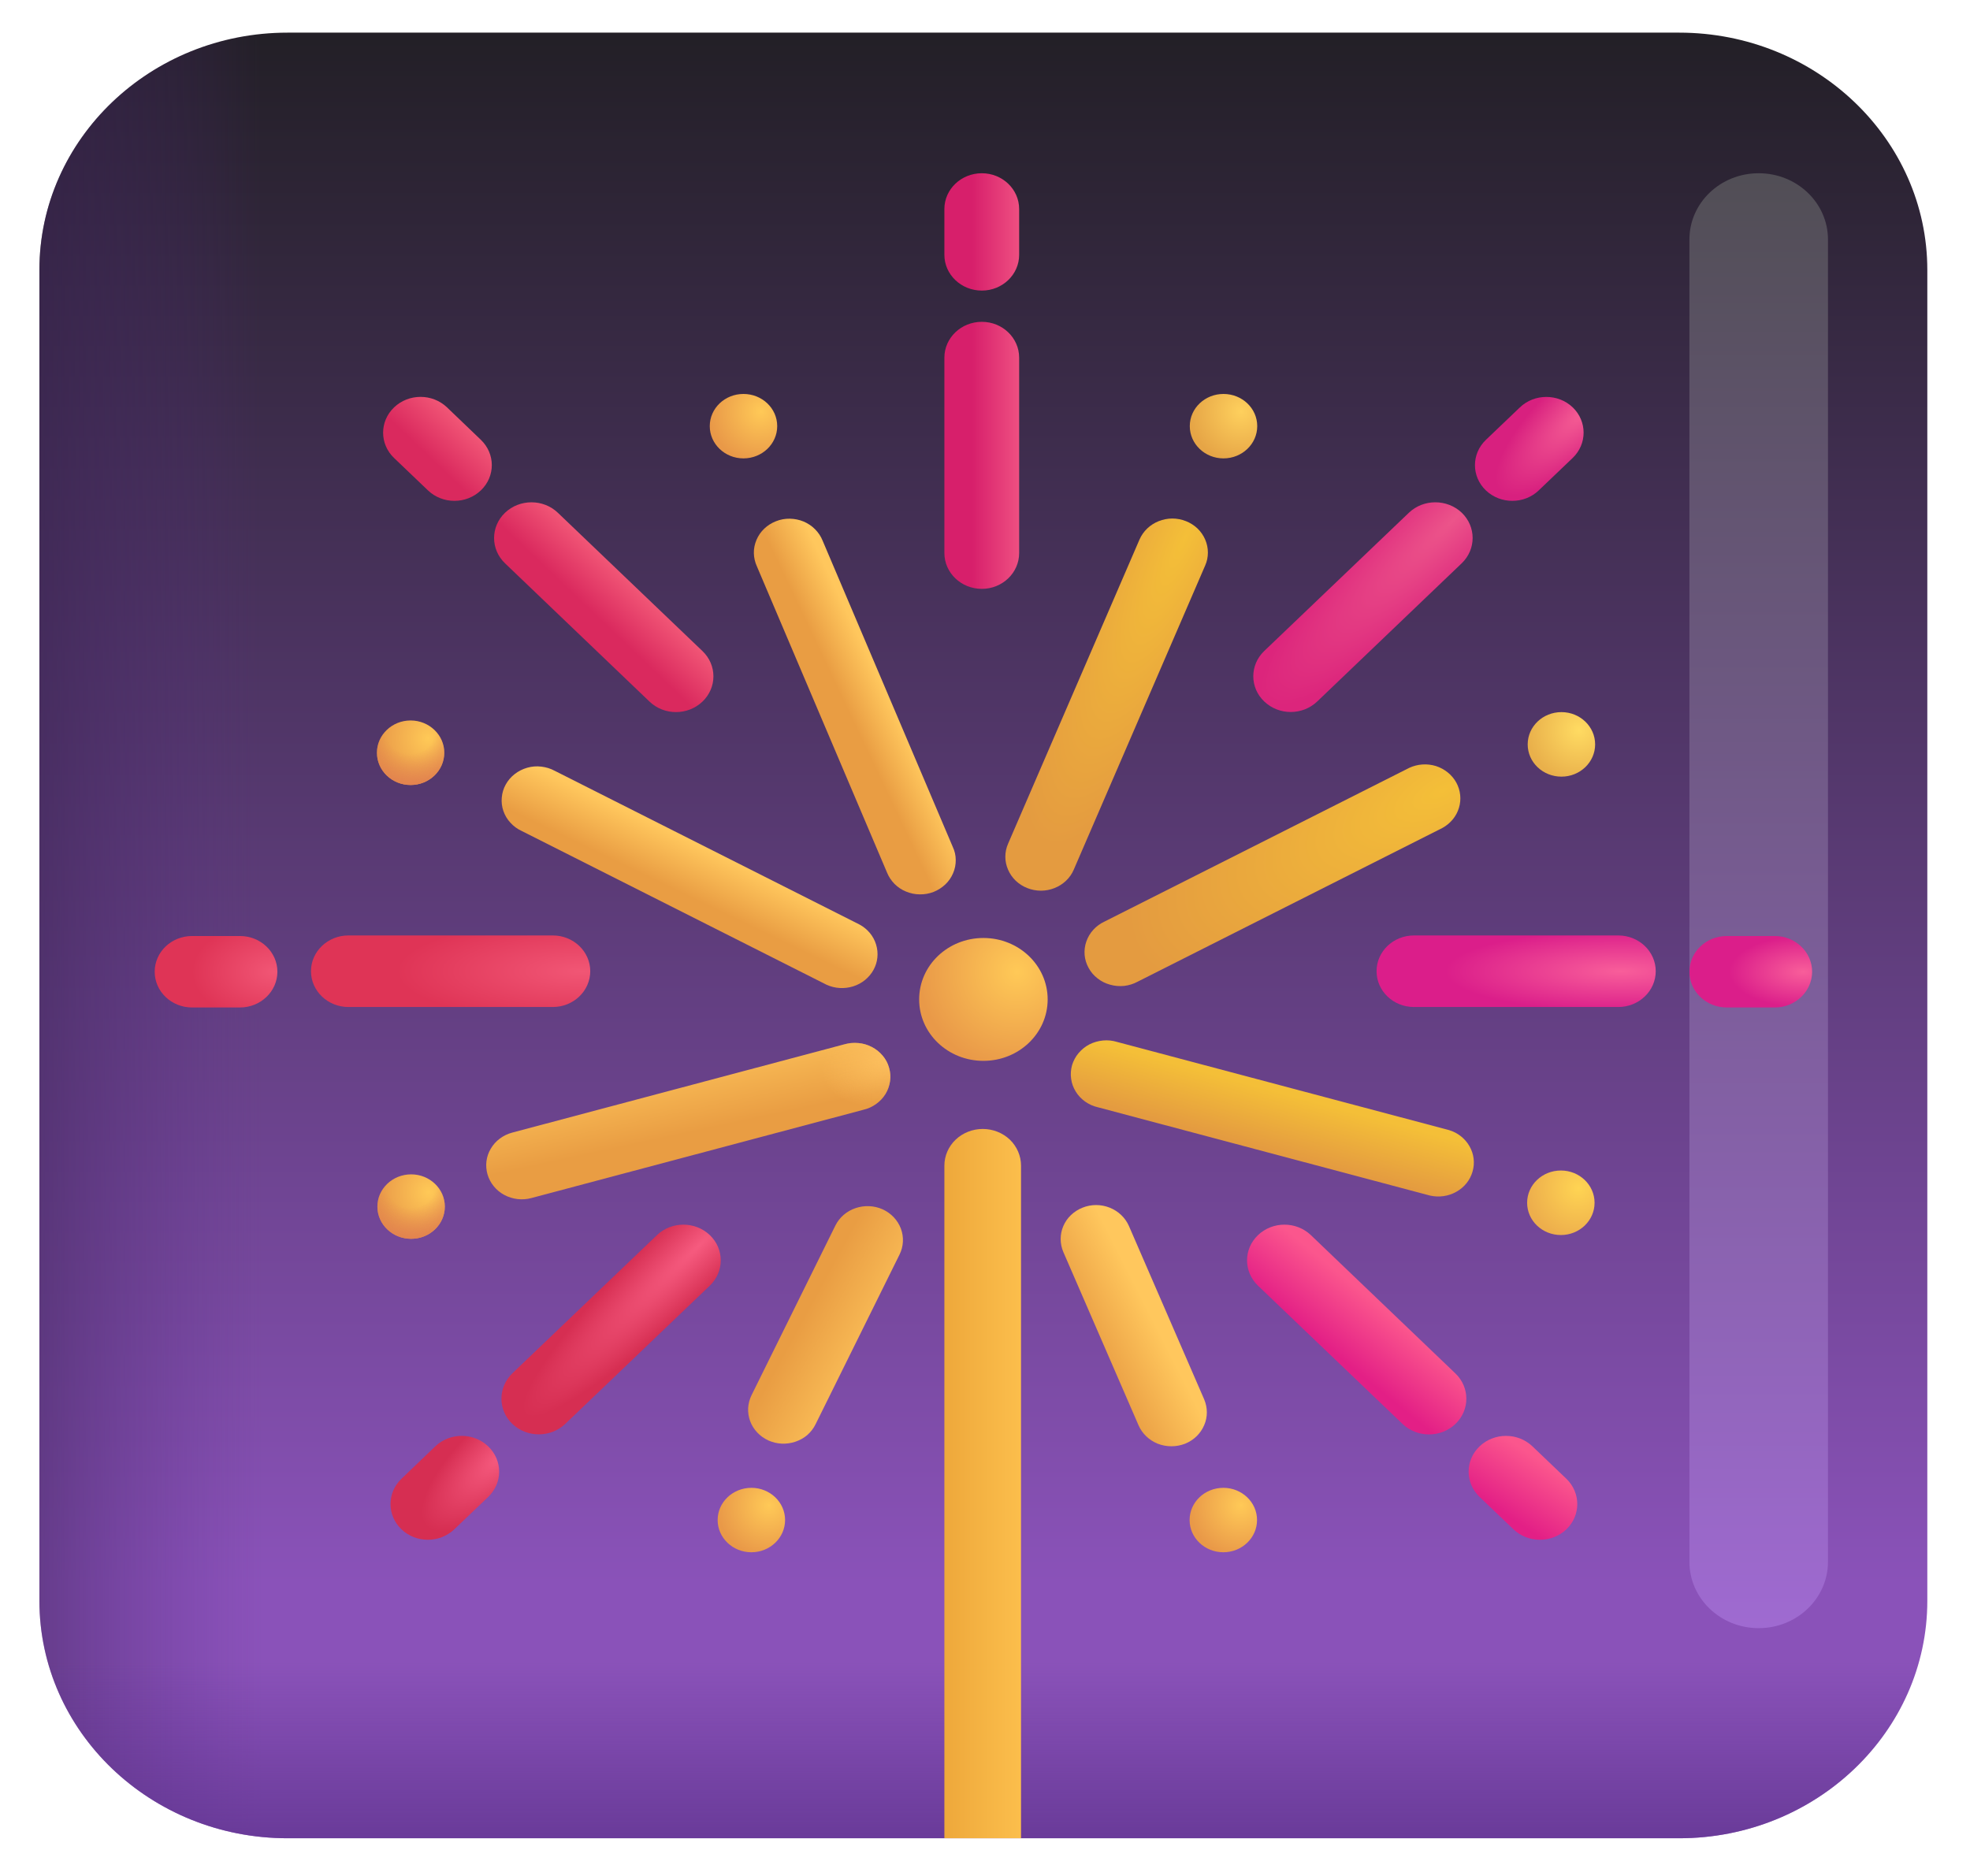 <svg width="21" height="20" viewBox="0 0 21 20" fill="none" xmlns="http://www.w3.org/2000/svg">
<g id="Group">
<path id="Vector" d="M17.9 0.348H3.065C1.606 0.348 0.42 1.482 0.42 2.878V17.067C0.42 18.463 1.606 19.598 3.065 19.598H17.9C19.359 19.598 20.545 18.463 20.545 17.067V2.878C20.545 1.482 19.359 0.348 17.9 0.348Z" fill="url(#paint0_linear_862_883)"/>
<path id="Vector_2" d="M17.9 0.348H3.065C1.606 0.348 0.42 1.482 0.42 2.878V17.067C0.42 18.463 1.606 19.598 3.065 19.598H17.9C19.359 19.598 20.545 18.463 20.545 17.067V2.878C20.545 1.482 19.359 0.348 17.9 0.348Z" fill="url(#paint1_linear_862_883)"/>
<path id="Vector_3" d="M17.9 0.348H3.065C1.606 0.348 0.42 1.482 0.42 2.878V17.067C0.42 18.463 1.606 19.598 3.065 19.598H17.9C19.359 19.598 20.545 18.463 20.545 17.067V2.878C20.545 1.482 19.359 0.348 17.9 0.348Z" fill="url(#paint2_linear_862_883)"/>
<g id="Group_2" filter="url(#filter0_f_862_883)">
<path id="Vector_4" d="M18.748 1.847H18.747C18.339 1.847 18.009 2.163 18.009 2.553V16.651C18.009 17.041 18.339 17.358 18.747 17.358H18.748C19.155 17.358 19.486 17.041 19.486 16.651V2.553C19.486 2.163 19.155 1.847 18.748 1.847Z" fill="url(#paint3_linear_862_883)"/>
</g>
<path id="Vector_5" d="M10.483 11.31C10.861 11.31 11.168 11.017 11.168 10.655C11.168 10.293 10.861 10 10.483 10C10.104 10 9.798 10.293 9.798 10.655C9.798 11.017 10.104 11.31 10.483 11.31Z" fill="url(#paint4_radial_862_883)"/>
<path id="Vector_6" d="M10.864 3.813C10.864 3.602 10.686 3.431 10.466 3.431C10.246 3.431 10.067 3.602 10.067 3.813V5.896C10.067 6.107 10.246 6.278 10.466 6.278C10.686 6.278 10.864 6.107 10.864 5.896V3.813Z" fill="url(#paint5_linear_862_883)"/>
<path id="Vector_7" d="M5.947 5.467C5.792 5.318 5.539 5.318 5.383 5.467C5.228 5.616 5.228 5.857 5.384 6.006L6.924 7.48C7.08 7.629 7.332 7.629 7.488 7.48C7.644 7.331 7.644 7.09 7.488 6.941L5.947 5.467Z" fill="url(#paint6_linear_862_883)"/>
<path id="Vector_8" d="M6.026 15.18C5.87 15.329 5.618 15.329 5.462 15.181C5.306 15.032 5.307 14.79 5.462 14.641L7.003 13.168C7.159 13.019 7.411 13.019 7.567 13.168C7.722 13.316 7.722 13.558 7.566 13.707L6.026 15.18Z" fill="url(#paint7_radial_862_883)"/>
<path id="Vector_9" d="M15.018 5.467C15.173 5.318 15.426 5.318 15.582 5.466C15.737 5.615 15.737 5.857 15.581 6.006L14.041 7.479C13.885 7.628 13.633 7.628 13.477 7.479C13.321 7.331 13.321 7.089 13.477 6.94L15.018 5.467Z" fill="url(#paint8_radial_862_883)"/>
<path id="Vector_10" d="M14.951 15.181C15.107 15.33 15.359 15.33 15.515 15.181C15.67 15.032 15.67 14.791 15.514 14.642L13.974 13.168C13.818 13.019 13.566 13.019 13.41 13.168C13.254 13.317 13.255 13.558 13.41 13.707L14.951 15.181Z" fill="url(#paint9_linear_862_883)"/>
<path id="Vector_11" d="M3.714 9.973C3.494 9.973 3.315 10.144 3.315 10.354C3.315 10.565 3.494 10.736 3.714 10.736H5.893C6.113 10.736 6.292 10.565 6.292 10.354C6.292 10.144 6.113 9.973 5.893 9.973H3.714Z" fill="url(#paint10_radial_862_883)"/>
<path id="Vector_12" d="M17.251 9.973C17.471 9.973 17.65 10.144 17.65 10.354C17.65 10.565 17.471 10.736 17.251 10.736H15.073C14.852 10.736 14.674 10.565 14.674 10.354C14.674 10.144 14.852 9.973 15.073 9.973H17.251Z" fill="url(#paint11_radial_862_883)"/>
<path id="Vector_13" d="M10.864 2.228C10.864 2.018 10.686 1.847 10.466 1.847C10.246 1.847 10.067 2.018 10.067 2.228V2.717C10.067 2.927 10.246 3.098 10.466 3.098C10.686 3.098 10.864 2.927 10.864 2.717V2.228Z" fill="url(#paint12_linear_862_883)"/>
<path id="Vector_14" d="M4.765 4.343C4.609 4.194 4.357 4.194 4.201 4.343C4.045 4.492 4.045 4.734 4.201 4.883L4.562 5.228C4.718 5.377 4.97 5.377 5.126 5.228C5.282 5.079 5.281 4.838 5.126 4.689L4.765 4.343Z" fill="url(#paint13_linear_862_883)"/>
<path id="Vector_15" d="M4.843 16.304C4.687 16.453 4.435 16.453 4.279 16.304C4.124 16.155 4.124 15.914 4.28 15.765L4.64 15.42C4.796 15.271 5.049 15.271 5.204 15.42C5.36 15.569 5.36 15.81 5.204 15.959L4.843 16.304Z" fill="url(#paint14_radial_862_883)"/>
<path id="Vector_16" d="M16.201 4.344C16.356 4.195 16.609 4.194 16.765 4.343C16.92 4.492 16.92 4.734 16.764 4.883L16.403 5.228C16.248 5.377 15.995 5.377 15.839 5.228C15.684 5.079 15.684 4.838 15.84 4.689L16.201 4.344Z" fill="url(#paint15_radial_862_883)"/>
<path id="Vector_17" d="M16.133 16.304C16.289 16.453 16.541 16.453 16.697 16.305C16.853 16.156 16.852 15.914 16.697 15.765L16.336 15.42C16.18 15.271 15.928 15.271 15.772 15.42C15.616 15.569 15.617 15.81 15.772 15.959L16.133 16.304Z" fill="url(#paint16_linear_862_883)"/>
<path id="Vector_18" d="M2.048 9.979C1.827 9.979 1.649 10.149 1.649 10.36C1.649 10.57 1.827 10.741 2.048 10.741H2.558C2.778 10.741 2.957 10.57 2.957 10.36C2.957 10.149 2.778 9.979 2.558 9.979H2.048Z" fill="url(#paint17_radial_862_883)"/>
<path id="Vector_19" d="M18.918 9.979C19.138 9.979 19.317 10.149 19.317 10.36C19.317 10.57 19.138 10.741 18.918 10.741H18.408C18.187 10.741 18.009 10.57 18.009 10.36C18.009 10.149 18.187 9.979 18.408 9.979H18.918Z" fill="url(#paint18_radial_862_883)"/>
<path id="Vector_20" d="M10.067 12.427C10.067 12.323 10.11 12.224 10.187 12.15C10.264 12.077 10.368 12.036 10.476 12.036C10.584 12.036 10.688 12.077 10.765 12.15C10.841 12.224 10.884 12.323 10.884 12.427V19.598H10.067V12.427Z" fill="url(#paint19_linear_862_883)"/>
<path id="Vector_21" d="M8.068 6.037C8.048 5.993 8.037 5.945 8.036 5.897C8.035 5.849 8.045 5.801 8.064 5.756C8.083 5.711 8.111 5.67 8.147 5.636C8.183 5.602 8.225 5.575 8.272 5.557C8.319 5.538 8.369 5.529 8.42 5.53C8.47 5.531 8.52 5.541 8.566 5.56C8.613 5.58 8.655 5.608 8.689 5.643C8.724 5.678 8.751 5.719 8.769 5.764L10.156 9.028C10.177 9.072 10.188 9.12 10.188 9.168C10.189 9.217 10.179 9.265 10.16 9.309C10.141 9.354 10.113 9.395 10.077 9.429C10.041 9.463 9.999 9.49 9.952 9.509C9.905 9.527 9.855 9.536 9.805 9.535C9.754 9.535 9.704 9.524 9.658 9.505C9.611 9.486 9.57 9.458 9.535 9.423C9.5 9.387 9.473 9.346 9.455 9.301L8.068 6.037Z" fill="url(#paint20_linear_862_883)"/>
<path id="Vector_22" d="M5.561 8.859C5.515 8.838 5.474 8.808 5.441 8.771C5.407 8.735 5.382 8.692 5.366 8.646C5.35 8.6 5.344 8.551 5.349 8.502C5.353 8.454 5.367 8.407 5.391 8.364C5.415 8.321 5.447 8.283 5.487 8.252C5.526 8.222 5.571 8.199 5.62 8.185C5.669 8.171 5.72 8.167 5.77 8.173C5.821 8.179 5.87 8.194 5.914 8.218L9.163 9.857C9.249 9.904 9.312 9.98 9.339 10.07C9.367 10.161 9.357 10.258 9.311 10.341C9.265 10.424 9.187 10.487 9.094 10.516C9 10.545 8.899 10.539 8.81 10.498L5.561 8.859Z" fill="url(#paint21_linear_862_883)"/>
<path id="Vector_23" d="M15.376 8.827C15.461 8.78 15.525 8.704 15.552 8.613C15.58 8.523 15.569 8.426 15.524 8.343C15.478 8.26 15.4 8.197 15.307 8.167C15.213 8.138 15.111 8.145 15.023 8.186L11.774 9.825C11.729 9.846 11.688 9.876 11.655 9.912C11.621 9.949 11.596 9.992 11.58 10.038C11.564 10.084 11.558 10.133 11.562 10.181C11.566 10.229 11.581 10.277 11.605 10.32C11.628 10.363 11.661 10.401 11.7 10.431C11.739 10.462 11.785 10.485 11.834 10.498C11.882 10.512 11.934 10.516 11.984 10.511C12.034 10.505 12.083 10.49 12.127 10.466L15.376 8.827Z" fill="url(#paint22_radial_862_883)"/>
<path id="Vector_24" d="M15.446 12.048C15.54 12.076 15.618 12.138 15.665 12.221C15.712 12.303 15.724 12.4 15.697 12.491C15.671 12.582 15.609 12.659 15.524 12.706C15.439 12.754 15.339 12.768 15.243 12.746L11.704 11.805C11.655 11.794 11.608 11.773 11.567 11.744C11.527 11.715 11.492 11.679 11.467 11.637C11.441 11.595 11.424 11.548 11.418 11.5C11.411 11.452 11.415 11.403 11.428 11.356C11.442 11.31 11.465 11.266 11.497 11.228C11.529 11.19 11.568 11.158 11.612 11.135C11.657 11.112 11.706 11.098 11.757 11.093C11.807 11.088 11.858 11.093 11.907 11.108L15.446 12.048Z" fill="url(#paint23_linear_862_883)"/>
<path id="Vector_25" d="M5.46 12.075C5.363 12.101 5.281 12.162 5.232 12.246C5.182 12.329 5.17 12.428 5.197 12.521C5.224 12.613 5.288 12.692 5.375 12.739C5.463 12.786 5.566 12.799 5.663 12.773L9.202 11.832C9.251 11.821 9.298 11.8 9.338 11.771C9.379 11.742 9.413 11.706 9.439 11.664C9.465 11.622 9.481 11.575 9.488 11.527C9.495 11.479 9.491 11.43 9.477 11.383C9.464 11.336 9.441 11.293 9.409 11.255C9.377 11.217 9.338 11.185 9.293 11.162C9.249 11.139 9.2 11.124 9.149 11.12C9.099 11.115 9.048 11.12 8.999 11.134L5.46 12.075Z" fill="url(#paint24_linear_862_883)"/>
<path id="Vector_26" d="M5.46 12.075C5.363 12.101 5.281 12.162 5.232 12.246C5.182 12.329 5.17 12.428 5.197 12.521C5.224 12.613 5.288 12.692 5.375 12.739C5.463 12.786 5.566 12.799 5.663 12.773L9.202 11.832C9.251 11.821 9.298 11.8 9.338 11.771C9.379 11.742 9.413 11.706 9.439 11.664C9.465 11.622 9.481 11.575 9.488 11.527C9.495 11.479 9.491 11.43 9.477 11.383C9.464 11.336 9.441 11.293 9.409 11.255C9.377 11.217 9.338 11.185 9.293 11.162C9.249 11.139 9.2 11.124 9.149 11.12C9.099 11.115 9.048 11.12 8.999 11.134L5.46 12.075Z" fill="url(#paint25_radial_862_883)"/>
<path id="Vector_27" d="M8.011 14.875C7.99 14.918 7.978 14.965 7.975 15.012C7.973 15.059 7.98 15.107 7.997 15.152C8.013 15.196 8.039 15.237 8.073 15.273C8.106 15.308 8.146 15.336 8.191 15.357C8.236 15.377 8.285 15.389 8.334 15.391C8.384 15.393 8.433 15.386 8.48 15.37C8.527 15.354 8.57 15.33 8.607 15.298C8.643 15.266 8.673 15.227 8.694 15.184L9.589 13.375C9.632 13.288 9.637 13.189 9.603 13.098C9.569 13.008 9.499 12.934 9.409 12.893C9.318 12.852 9.214 12.848 9.12 12.88C9.025 12.912 8.948 12.979 8.905 13.066L8.011 14.875Z" fill="url(#paint26_linear_862_883)"/>
<path id="Vector_28" d="M12.836 14.918C12.874 15.007 12.875 15.107 12.836 15.195C12.798 15.284 12.725 15.355 12.632 15.392C12.539 15.428 12.435 15.428 12.342 15.392C12.25 15.355 12.176 15.285 12.137 15.196L11.335 13.348C11.297 13.259 11.297 13.159 11.335 13.071C11.373 12.982 11.447 12.912 11.54 12.875C11.632 12.838 11.736 12.838 11.829 12.875C11.922 12.912 11.995 12.982 12.034 13.07L12.836 14.918Z" fill="url(#paint27_linear_862_883)"/>
<path id="Vector_29" d="M12.847 6.029C12.867 5.985 12.876 5.938 12.876 5.89C12.876 5.843 12.866 5.796 12.847 5.752C12.828 5.708 12.8 5.668 12.765 5.634C12.73 5.601 12.688 5.574 12.642 5.556C12.596 5.538 12.547 5.528 12.497 5.528C12.447 5.528 12.398 5.538 12.352 5.556C12.259 5.593 12.186 5.663 12.147 5.752L10.746 8.995C10.707 9.084 10.707 9.184 10.746 9.272C10.784 9.361 10.858 9.432 10.951 9.468C11.044 9.505 11.148 9.505 11.241 9.468C11.334 9.431 11.408 9.361 11.446 9.272L12.847 6.029Z" fill="url(#paint28_radial_862_883)"/>
<path id="Vector_30" d="M7.925 4.887C8.124 4.887 8.285 4.733 8.285 4.543C8.285 4.353 8.124 4.2 7.925 4.2C7.727 4.2 7.566 4.353 7.566 4.543C7.566 4.733 7.727 4.887 7.925 4.887Z" fill="url(#paint29_radial_862_883)"/>
<path id="Vector_31" d="M8.01 16.549C8.208 16.549 8.369 16.395 8.369 16.205C8.369 16.016 8.208 15.862 8.01 15.862C7.811 15.862 7.65 16.016 7.65 16.205C7.65 16.395 7.811 16.549 8.01 16.549Z" fill="url(#paint30_radial_862_883)"/>
<path id="Vector_32" d="M13.042 4.887C13.241 4.887 13.402 4.733 13.402 4.543C13.402 4.353 13.241 4.2 13.042 4.2C12.844 4.2 12.683 4.353 12.683 4.543C12.683 4.733 12.844 4.887 13.042 4.887Z" fill="url(#paint31_radial_862_883)"/>
<path id="Vector_33" d="M13.041 16.549C13.239 16.549 13.4 16.395 13.4 16.205C13.4 16.016 13.239 15.862 13.041 15.862C12.842 15.862 12.681 16.016 12.681 16.205C12.681 16.395 12.842 16.549 13.041 16.549Z" fill="url(#paint32_radial_862_883)"/>
<path id="Vector_34" d="M16.639 13.167C16.837 13.167 16.998 13.013 16.998 12.823C16.998 12.633 16.837 12.479 16.639 12.479C16.44 12.479 16.279 12.633 16.279 12.823C16.279 13.013 16.44 13.167 16.639 13.167Z" fill="url(#paint33_radial_862_883)"/>
<path id="Vector_35" d="M4.383 13.207C4.581 13.207 4.742 13.053 4.742 12.864C4.742 12.674 4.581 12.52 4.383 12.52C4.184 12.52 4.023 12.674 4.023 12.864C4.023 13.053 4.184 13.207 4.383 13.207Z" fill="url(#paint34_radial_862_883)"/>
<path id="Vector_36" d="M4.383 13.207C4.581 13.207 4.742 13.053 4.742 12.864C4.742 12.674 4.581 12.52 4.383 12.52C4.184 12.52 4.023 12.674 4.023 12.864C4.023 13.053 4.184 13.207 4.383 13.207Z" fill="url(#paint35_radial_862_883)"/>
<path id="Vector_37" d="M16.645 8.28C16.843 8.28 17.004 8.126 17.004 7.936C17.004 7.746 16.843 7.592 16.645 7.592C16.446 7.592 16.285 7.746 16.285 7.936C16.285 8.126 16.446 8.28 16.645 8.28Z" fill="url(#paint36_radial_862_883)"/>
<path id="Vector_38" d="M4.377 8.369C4.575 8.369 4.736 8.215 4.736 8.025C4.736 7.835 4.575 7.681 4.377 7.681C4.179 7.681 4.018 7.835 4.018 8.025C4.018 8.215 4.179 8.369 4.377 8.369Z" fill="url(#paint37_radial_862_883)"/>
<path id="Vector_39" d="M4.377 8.369C4.575 8.369 4.736 8.215 4.736 8.025C4.736 7.835 4.575 7.681 4.377 7.681C4.179 7.681 4.018 7.835 4.018 8.025C4.018 8.215 4.179 8.369 4.377 8.369Z" fill="url(#paint38_radial_862_883)"/>
</g>
<defs>
<filter id="filter0_f_862_883" x="17.071" y="0.909" width="3.352" height="17.386" filterUnits="userSpaceOnUse" color-interpolation-filters="sRGB">
<feFlood flood-opacity="0" result="BackgroundImageFix"/>
<feBlend mode="normal" in="SourceGraphic" in2="BackgroundImageFix" result="shape"/>
<feGaussianBlur stdDeviation="0.469" result="effect1_foregroundBlur_862_883"/>
</filter>
<linearGradient id="paint0_linear_862_883" x1="10.483" y1="16.898" x2="10.483" y2="-0.719" gradientUnits="userSpaceOnUse">
<stop stop-color="#8A52B9"/>
<stop offset="1" stop-color="#1C1C1D"/>
</linearGradient>
<linearGradient id="paint1_linear_862_883" x1="-2.275" y1="12.943" x2="2.784" y2="12.943" gradientUnits="userSpaceOnUse">
<stop stop-color="#181818"/>
<stop offset="1" stop-color="#5E2E91" stop-opacity="0"/>
</linearGradient>
<linearGradient id="paint2_linear_862_883" x1="11.332" y1="20.702" x2="11.332" y2="17.737" gradientUnits="userSpaceOnUse">
<stop offset="0.127" stop-color="#5D328D"/>
<stop offset="1" stop-color="#5D328D" stop-opacity="0"/>
</linearGradient>
<linearGradient id="paint3_linear_862_883" x1="18.747" y1="1.847" x2="18.747" y2="17.358" gradientUnits="userSpaceOnUse">
<stop stop-color="#514E55"/>
<stop offset="1" stop-color="#9F6AD1"/>
</linearGradient>
<radialGradient id="paint4_radial_862_883" cx="0" cy="0" r="1" gradientUnits="userSpaceOnUse" gradientTransform="translate(10.842 10.36) rotate(137.544) scale(1.05 1.047)">
<stop stop-color="#FFC957"/>
<stop offset="1" stop-color="#E99948"/>
</radialGradient>
<linearGradient id="paint5_linear_862_883" x1="11.016" y1="5.184" x2="10.363" y2="5.184" gradientUnits="userSpaceOnUse">
<stop stop-color="#F65E88"/>
<stop offset="1" stop-color="#D71F6B"/>
</linearGradient>
<linearGradient id="paint6_linear_862_883" x1="6.521" y1="6.011" x2="6.164" y2="6.385" gradientUnits="userSpaceOnUse">
<stop stop-color="#F15676"/>
<stop offset="1" stop-color="#DA295E"/>
</linearGradient>
<radialGradient id="paint7_radial_862_883" cx="0" cy="0" r="1" gradientUnits="userSpaceOnUse" gradientTransform="translate(7.451 13.281) rotate(135.93) scale(2.595 0.419)">
<stop stop-color="#F65B7F"/>
<stop offset="1" stop-color="#D62E52"/>
</radialGradient>
<radialGradient id="paint8_radial_862_883" cx="0" cy="0" r="1" gradientUnits="userSpaceOnUse" gradientTransform="translate(15.491 5.546) rotate(136.189) scale(2.791 0.613)">
<stop stop-color="#EC548A"/>
<stop offset="1" stop-color="#DC257C"/>
</radialGradient>
<linearGradient id="paint9_linear_862_883" x1="14.632" y1="13.859" x2="14.189" y2="14.402" gradientUnits="userSpaceOnUse">
<stop stop-color="#FB568D"/>
<stop offset="1" stop-color="#E31F86"/>
</linearGradient>
<radialGradient id="paint10_radial_862_883" cx="0" cy="0" r="1" gradientUnits="userSpaceOnUse" gradientTransform="translate(6.206 10.355) rotate(180) scale(1.982 0.551)">
<stop stop-color="#F15675"/>
<stop offset="1" stop-color="#DF3456"/>
</radialGradient>
<radialGradient id="paint11_radial_862_883" cx="0" cy="0" r="1" gradientUnits="userSpaceOnUse" gradientTransform="translate(17.277 10.354) rotate(180) scale(1.872 0.433)">
<stop stop-color="#F85E9A"/>
<stop offset="1" stop-color="#DB1E8A"/>
</radialGradient>
<linearGradient id="paint12_linear_862_883" x1="11.016" y1="2.618" x2="10.363" y2="2.618" gradientUnits="userSpaceOnUse">
<stop stop-color="#F65E88"/>
<stop offset="1" stop-color="#D71F6B"/>
</linearGradient>
<linearGradient id="paint13_linear_862_883" x1="4.86" y1="4.43" x2="4.503" y2="4.804" gradientUnits="userSpaceOnUse">
<stop stop-color="#F15676"/>
<stop offset="1" stop-color="#DA295E"/>
</linearGradient>
<radialGradient id="paint14_radial_862_883" cx="0" cy="0" r="1" gradientUnits="userSpaceOnUse" gradientTransform="translate(5.339 15.527) rotate(137.09) scale(1.089 0.413)">
<stop stop-color="#F65B7F"/>
<stop offset="1" stop-color="#D62E52"/>
</radialGradient>
<radialGradient id="paint15_radial_862_883" cx="0" cy="0" r="1" gradientUnits="userSpaceOnUse" gradientTransform="translate(16.89 4.385) rotate(136.93) scale(1.24 0.42)">
<stop stop-color="#F55E94"/>
<stop offset="1" stop-color="#D8207F"/>
</radialGradient>
<linearGradient id="paint16_linear_862_883" x1="16.449" y1="15.59" x2="16.067" y2="16.163" gradientUnits="userSpaceOnUse">
<stop stop-color="#FB568D"/>
<stop offset="1" stop-color="#E31F86"/>
</linearGradient>
<radialGradient id="paint17_radial_862_883" cx="0" cy="0" r="1" gradientUnits="userSpaceOnUse" gradientTransform="translate(2.919 10.36) rotate(180) scale(0.871 0.551)">
<stop stop-color="#F15675"/>
<stop offset="1" stop-color="#DF3456"/>
</radialGradient>
<radialGradient id="paint18_radial_862_883" cx="0" cy="0" r="1" gradientUnits="userSpaceOnUse" gradientTransform="translate(19.221 10.36) rotate(180) scale(0.787 0.381)">
<stop stop-color="#F85E9A"/>
<stop offset="1" stop-color="#DB1E8A"/>
</radialGradient>
<linearGradient id="paint19_linear_862_883" x1="10.99" y1="16.19" x2="10.067" y2="16.19" gradientUnits="userSpaceOnUse">
<stop stop-color="#FDC14E"/>
<stop offset="1" stop-color="#EEA83B"/>
</linearGradient>
<linearGradient id="paint20_linear_862_883" x1="9.387" y1="7.224" x2="8.686" y2="7.556" gradientUnits="userSpaceOnUse">
<stop offset="0.028" stop-color="#FFC75D"/>
<stop offset="0.599" stop-color="#E99D43"/>
</linearGradient>
<linearGradient id="paint21_linear_862_883" x1="7.362" y1="8.949" x2="6.999" y2="9.703" gradientUnits="userSpaceOnUse">
<stop offset="0.028" stop-color="#FFC75D"/>
<stop offset="0.664" stop-color="#E99D43"/>
</linearGradient>
<radialGradient id="paint22_radial_862_883" cx="0" cy="0" r="1" gradientUnits="userSpaceOnUse" gradientTransform="translate(15.379 8.426) rotate(152.932) scale(3.683 1.543)">
<stop stop-color="#F4BF38"/>
<stop offset="1" stop-color="#E49B40"/>
</radialGradient>
<linearGradient id="paint23_linear_862_883" x1="14.177" y1="11.789" x2="14.012" y2="12.394" gradientUnits="userSpaceOnUse">
<stop stop-color="#F4BF38"/>
<stop offset="1" stop-color="#E49B40"/>
</linearGradient>
<linearGradient id="paint24_linear_862_883" x1="7.259" y1="11.092" x2="7.466" y2="12.053" gradientUnits="userSpaceOnUse">
<stop offset="0.028" stop-color="#FFC75D"/>
<stop offset="1" stop-color="#E99D43"/>
</linearGradient>
<radialGradient id="paint25_radial_862_883" cx="0" cy="0" r="1" gradientUnits="userSpaceOnUse" gradientTransform="translate(9.47 11.267) rotate(160.639) scale(0.732 0.493)">
<stop stop-color="#FDC05E"/>
<stop offset="1" stop-color="#FDC05E" stop-opacity="0"/>
</radialGradient>
<linearGradient id="paint26_linear_862_883" x1="9.429" y1="14.623" x2="8.448" y2="14.089" gradientUnits="userSpaceOnUse">
<stop offset="0.028" stop-color="#FFC75D"/>
<stop offset="0.929" stop-color="#E99D43"/>
</linearGradient>
<linearGradient id="paint27_linear_862_883" x1="12.246" y1="13.926" x2="11.518" y2="14.296" gradientUnits="userSpaceOnUse">
<stop offset="0.028" stop-color="#FFC75D"/>
<stop offset="0.929" stop-color="#E99D43"/>
</linearGradient>
<radialGradient id="paint28_radial_862_883" cx="0" cy="0" r="1" gradientUnits="userSpaceOnUse" gradientTransform="translate(12.63 5.738) rotate(114.66) scale(3.581 0.9)">
<stop stop-color="#F4BF38"/>
<stop offset="1" stop-color="#E49B40"/>
</radialGradient>
<radialGradient id="paint29_radial_862_883" cx="0" cy="0" r="1" gradientUnits="userSpaceOnUse" gradientTransform="translate(8.114 4.387) rotate(137.544) scale(0.551 0.549)">
<stop stop-color="#FFC957"/>
<stop offset="1" stop-color="#E99948"/>
</radialGradient>
<radialGradient id="paint30_radial_862_883" cx="0" cy="0" r="1" gradientUnits="userSpaceOnUse" gradientTransform="translate(8.198 16.051) rotate(137.544) scale(0.551 0.549)">
<stop stop-color="#FFC957"/>
<stop offset="1" stop-color="#E99948"/>
</radialGradient>
<radialGradient id="paint31_radial_862_883" cx="0" cy="0" r="1" gradientUnits="userSpaceOnUse" gradientTransform="translate(13.231 4.387) rotate(137.544) scale(0.551 0.549)">
<stop stop-color="#FED05D"/>
<stop offset="1" stop-color="#E6A546"/>
</radialGradient>
<radialGradient id="paint32_radial_862_883" cx="0" cy="0" r="1" gradientUnits="userSpaceOnUse" gradientTransform="translate(13.229 16.05) rotate(137.544) scale(0.551 0.549)">
<stop stop-color="#FFC957"/>
<stop offset="1" stop-color="#E99948"/>
</radialGradient>
<radialGradient id="paint33_radial_862_883" cx="0" cy="0" r="1" gradientUnits="userSpaceOnUse" gradientTransform="translate(16.827 12.667) rotate(137.544) scale(0.551 0.549)">
<stop stop-color="#FFD453"/>
<stop offset="1" stop-color="#EDAE4C"/>
</radialGradient>
<radialGradient id="paint34_radial_862_883" cx="0" cy="0" r="1" gradientUnits="userSpaceOnUse" gradientTransform="translate(4.57 12.709) rotate(137.544) scale(0.551 0.549)">
<stop stop-color="#FFC957"/>
<stop offset="1" stop-color="#E99948"/>
</radialGradient>
<radialGradient id="paint35_radial_862_883" cx="0" cy="0" r="1" gradientUnits="userSpaceOnUse" gradientTransform="translate(4.383 12.616) rotate(90) scale(0.591 0.618)">
<stop offset="0.436" stop-color="#E2834F" stop-opacity="0"/>
<stop offset="1" stop-color="#E2834F"/>
</radialGradient>
<radialGradient id="paint36_radial_862_883" cx="0" cy="0" r="1" gradientUnits="userSpaceOnUse" gradientTransform="translate(16.832 7.782) rotate(137.544) scale(0.551 0.549)">
<stop stop-color="#FFDB62"/>
<stop offset="1" stop-color="#E9B04B"/>
</radialGradient>
<radialGradient id="paint37_radial_862_883" cx="0" cy="0" r="1" gradientUnits="userSpaceOnUse" gradientTransform="translate(4.565 7.87) rotate(137.544) scale(0.551 0.549)">
<stop stop-color="#FFC957"/>
<stop offset="1" stop-color="#E99948"/>
</radialGradient>
<radialGradient id="paint38_radial_862_883" cx="0" cy="0" r="1" gradientUnits="userSpaceOnUse" gradientTransform="translate(4.376 7.777) rotate(90) scale(0.591 0.618)">
<stop offset="0.436" stop-color="#E2834F" stop-opacity="0"/>
<stop offset="1" stop-color="#E2834F"/>
</radialGradient>
</defs>
</svg>
